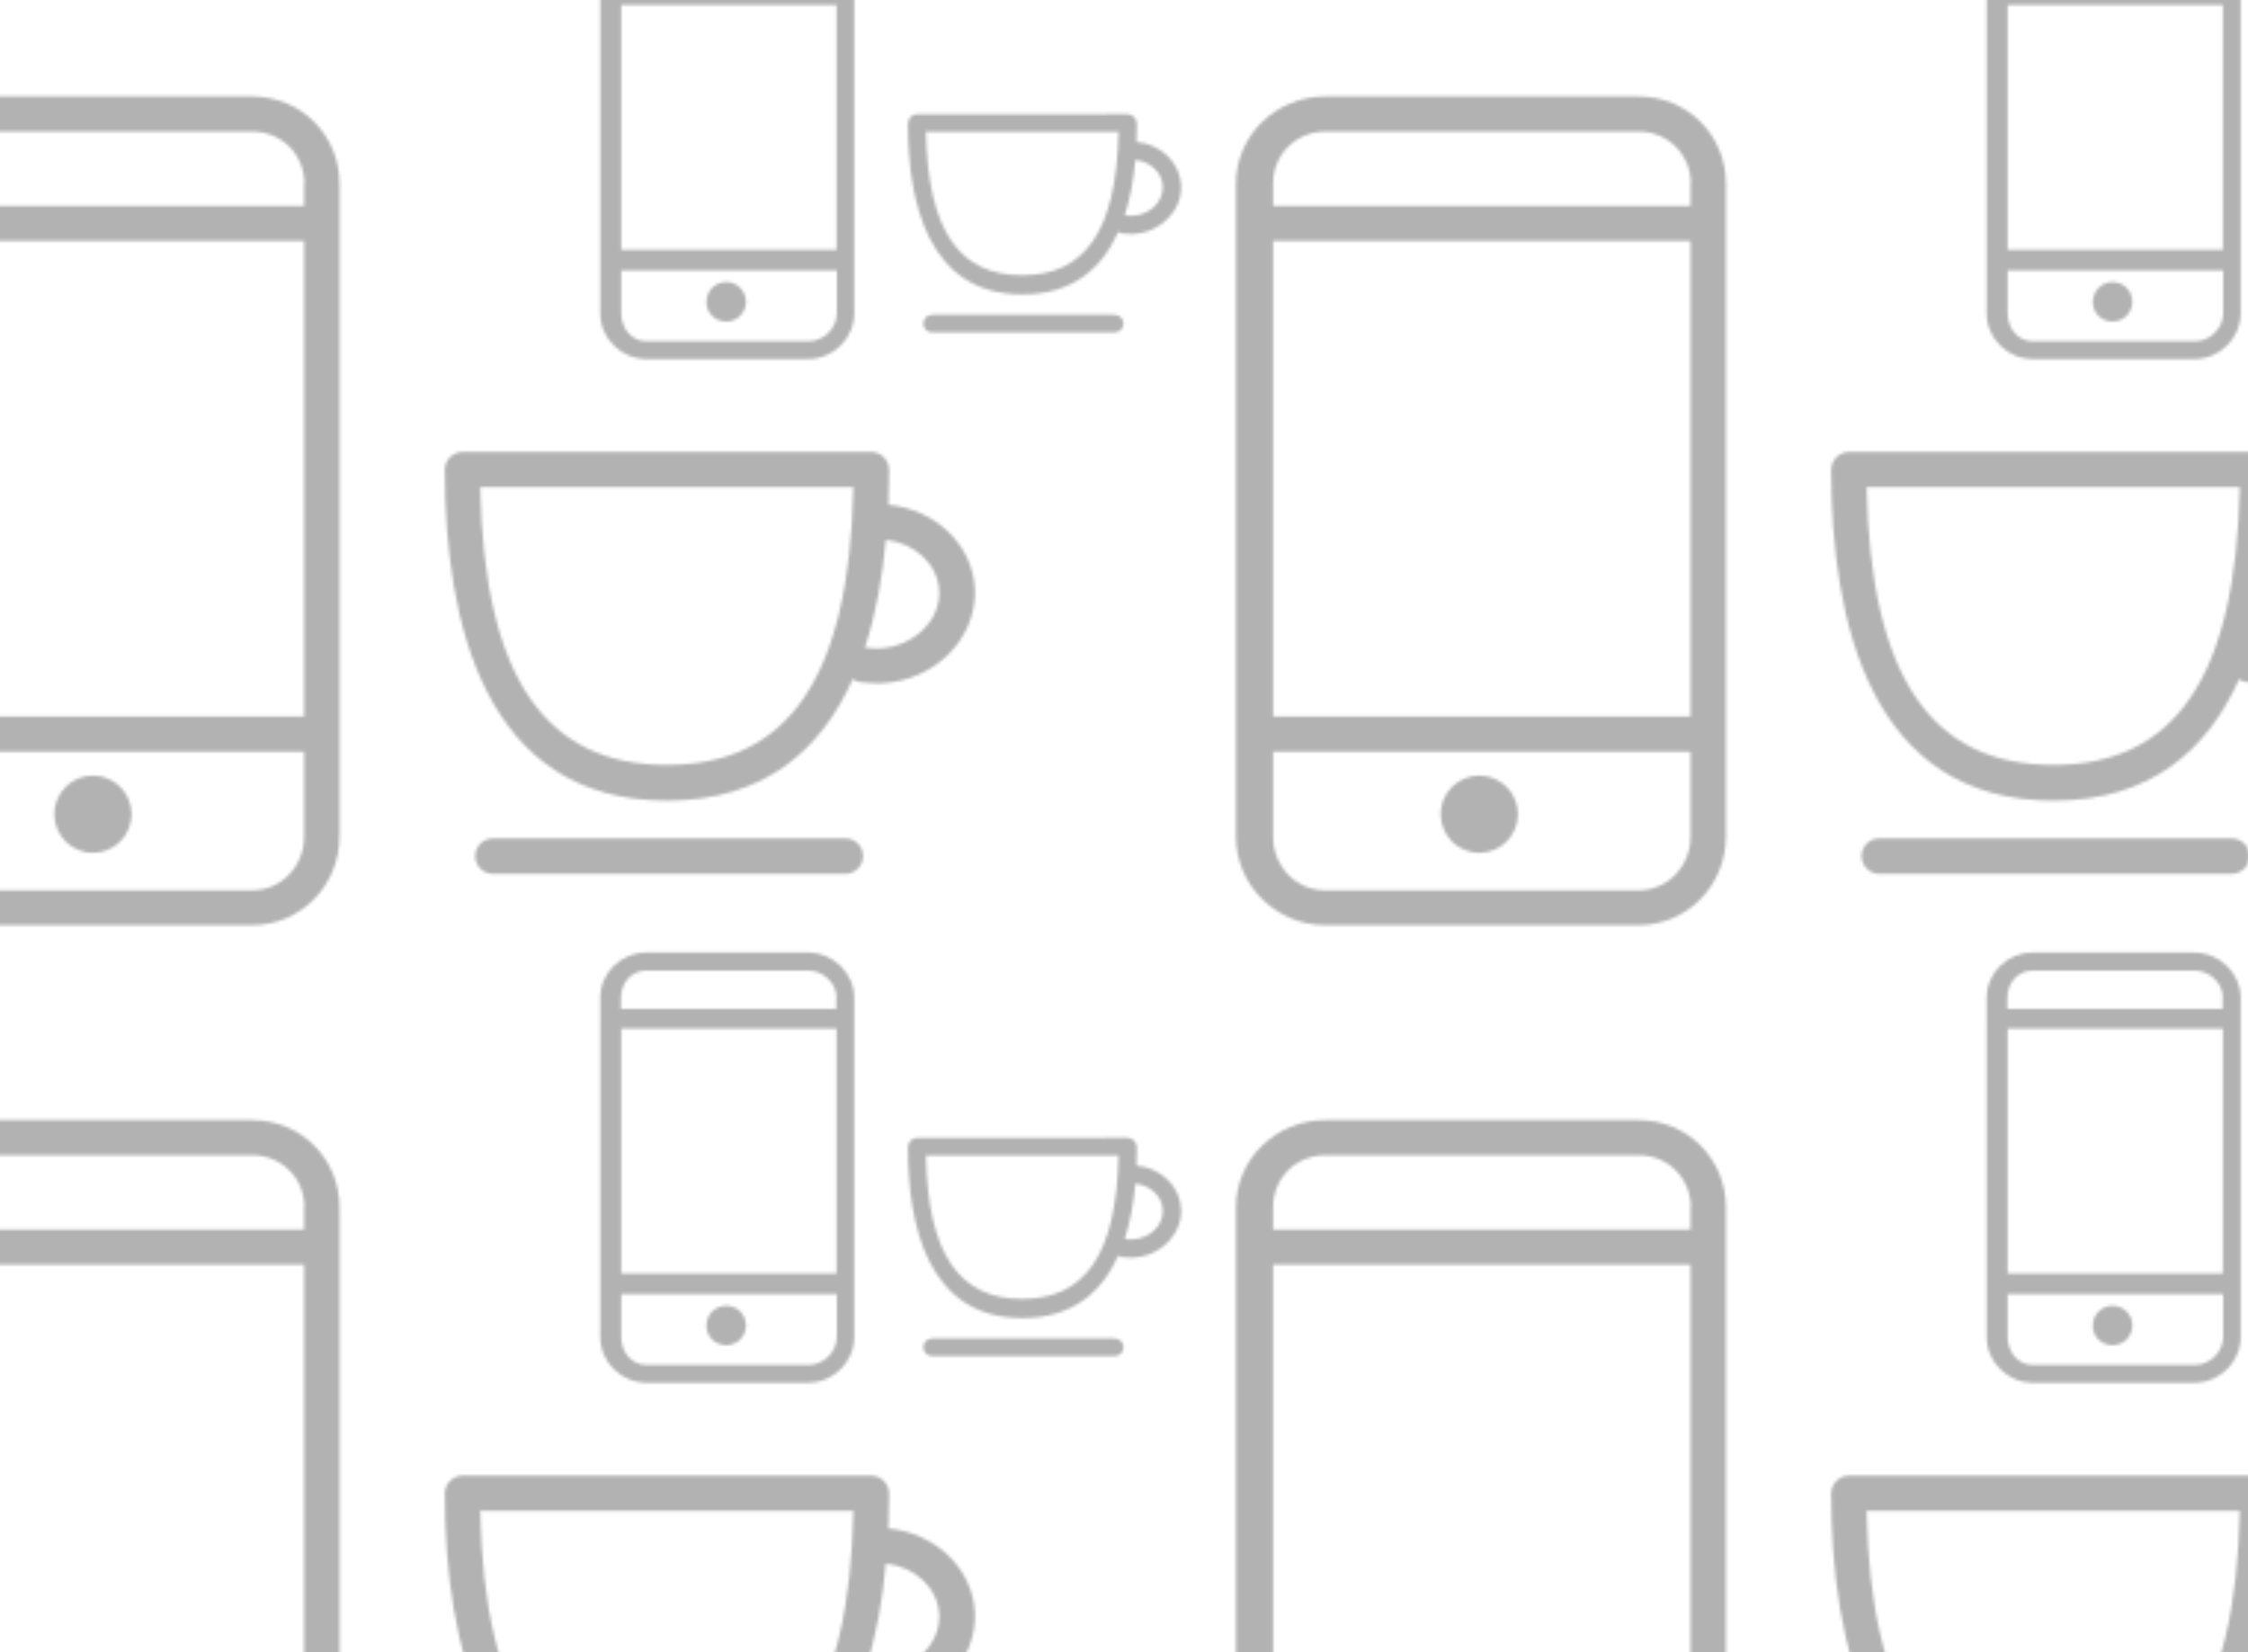 <?xml version="1.0" encoding="utf-8"?>
<!-- Generator: Adobe Illustrator 18.1.1, SVG Export Plug-In . SVG Version: 6.00 Build 0)  -->
<svg version="1.1" id="Layer_1" xmlns="http://www.w3.org/2000/svg" xmlns:xlink="http://www.w3.org/1999/xlink" x="0px" y="0px"
	 width="762.1px" height="560px" viewBox="0 0 762.1 560" enable-background="new 0 0 762.1 560" xml:space="preserve">
<pattern  x="-2445.3" width="470" height="346.3" patternUnits="userSpaceOnUse" id="New_Pattern_5" viewBox="67 -468 470 346.3" overflow="visible">
	<g>
		<polygon fill="none" points="67,-468 537,-468 537,-121.7 67,-121.7 		"/>
		<g>
			<g>
				<path fill="#B2B2B2" d="M451.9-129.7v7.1v89.1v18.1C451.9-7,444.8,0,436.3,0h-54.9c-8.5,0-15.6-7-15.6-15.5v-18.1v-89.1v-7.1
					c0-8.5,7.1-15.3,15.6-15.3h54.9C444.8-145,451.9-138.2,451.9-129.7z M445.9-30h-73v14.5c0,5.1,3.5,9.5,8.6,9.5h54.9
					c5.1,0,9.6-4.4,9.6-9.5V-30z M445.9-120h-73v83h73V-120z M445.9-129.7c0-5.1-4.5-9.3-9.6-9.3h-54.9c-5.1,0-8.6,4.2-8.6,9.3v3.7
					h73V-129.7z"/>
			</g>
		</g>
		<g>
			<g>
				<path fill="#B2B2B2" d="M277.4-405.8v13.7v172.7v35c0,16.5-13.1,30-29.6,30H141.5c-16.5,0-30.2-13.5-30.2-30v-35V-392v-13.7
					c0-16.5,13.7-29.6,30.2-29.6h106.3C264.3-435.3,277.4-422.2,277.4-405.8z M265.5-213.2H123.9v28.9c0,9.9,7.7,18.1,17.6,18.1
					h106.3c9.9,0,17.6-8.2,17.6-18.1V-213.2z M265.5-386.3H123.9v161.2h141.5V-386.3z M265.5-405.8c0-9.9-7.8-17.6-17.6-17.6H141.5
					c-9.9,0-17.6,7.8-17.6,17.6v7.6h141.5V-405.8z"/>
				<path fill="#B2B2B2" d="M193.8-178.9c7.2,0,13.1-5.9,13.1-13.1c0-7.2-5.9-13.1-13.1-13.1s-13.1,5.9-13.1,13.1
					C180.8-184.7,186.6-178.9,193.8-178.9z"/>
				<path fill="#B2B2B2" d="M448.9-183.8H329.4c-3.3,0-6,2.7-6,6c0,3.3,2.7,6,6,6h119.5c3.3,0,6-2.7,6-6
					C454.9-181.1,452.2-183.8,448.9-183.8z"/>
				<path fill="#B2B2B2" d="M461.3-236.4c-0.6,0-1.2,0-1.9,0c-1.9,0-3.8-0.2-5.6-0.4c-0.9-0.1-1.7-0.5-2.4-1
					c-10.7,23.9-29.9,41.2-63,41.2c-62.2,0-75.3-61-75.3-112.1c0-3.3,2.7-6.1,6-6.1h138.6c3.3,0,6,2.8,6,6.1c0,3.8-0.1,7.9-0.2,11.8
					c15.8,1.6,28.5,13.4,29.3,28.5C493.5-251.7,479.4-237.3,461.3-236.4z M451.6-302.9H325.1c1.3,65.2,22.5,94.2,63.3,94.2
					C429.1-208.7,450.3-237.7,451.6-302.9z M480.7-267.8c-0.5-9-8.2-16.1-18.1-17.2c-1.1,12.5-3.3,25-7.1,36.5c0,0,0.1,0,0.1,0
					c1.6,0.3,3.3,0.3,5,0.3C472.2-248.9,481.2-257.7,480.7-267.8z"/>
			</g>
			<g>
				<path fill="#B2B2B2" d="M451.9-476.1v7.1v89.1v18.1c0,8.5-7.1,15.5-15.6,15.5h-54.9c-8.5,0-15.6-7-15.6-15.5v-18.1V-469v-7.1
					c0-8.5,7.1-15.3,15.6-15.3h54.9C444.8-491.3,451.9-484.6,451.9-476.1z M445.9-376.3h-73v14.5c0,5.1,3.5,9.5,8.6,9.5h54.9
					c5.1,0,9.6-4.4,9.6-9.5V-376.3z M445.9-466.3h-73v83h73V-466.3z M445.9-476.1c0-5.1-4.5-9.3-9.6-9.3h-54.9
					c-5.1,0-8.6,4.2-8.6,9.3v3.7h73V-476.1z"/>
				<path fill="#B2B2B2" d="M408.5-359c3.7,0,6.7-3,6.7-6.7c0-3.7-3-6.7-6.7-6.7c-3.7,0-6.7,3-6.7,6.7
					C401.7-362,404.7-359,408.5-359z"/>
				<path fill="#B2B2B2" d="M540.1-361.3h-61.7c-1.7,0-3.1,1.3-3.1,3s1.4,3,3.1,3h61.7c1.7,0,3.1-1.3,3.1-3S541.8-361.3,540.1-361.3
					z"/>
				<path fill="#B2B2B2" d="M546.5-388.7c-0.3,0-0.6,0-1,0c-1,0-1.9-0.1-2.9-0.2c-0.5-0.1-0.9-0.3-1.2-0.5
					c-5.5,12.3-15.4,21.2-32.5,21.2c-32.1,0-38.8-31.5-38.8-57.9c0-1.7,1.4-3.2,3.1-3.2h71.5c1.7,0,3.1,1.5,3.1,3.2
					c0,2,0,4.1-0.1,6.2c8.2,0.8,14.7,6.9,15.1,14.7C563.1-396.6,555.8-389.2,546.5-388.7z M541.5-423.3h-65.3
					c0.7,34,11.6,48.6,32.6,48.6C529.9-374.7,540.8-389.3,541.5-423.3z M556.5-404.9c-0.2-4.6-4.2-8.3-9.3-8.9
					c-0.6,6.5-1.7,12.9-3.6,18.8c0,0,0,0,0.1,0c0.8,0.1,1.7,0.2,2.6,0.1C552.1-395.1,556.8-399.7,556.5-404.9z"/>
			</g>
		</g>
		<g>
			<g>
				<path fill="#B2B2B2" d="M70.1-361.3H8.4c-1.7,0-3.1,1.3-3.1,3s1.4,3,3.1,3h61.7c1.7,0,3.1-1.3,3.1-3S71.8-361.3,70.1-361.3z"/>
				<path fill="#B2B2B2" d="M76.5-388.7c-0.3,0-0.6,0-1,0c-1,0-1.9-0.1-2.9-0.2c-0.5-0.1-0.9-0.3-1.2-0.5
					c-5.5,12.3-15.4,21.2-32.5,21.2C6.7-368.2,0-399.7,0-426.1c0-1.7,1.4-3.2,3.1-3.2h71.5c1.7,0,3.1,1.5,3.1,3.2c0,2,0,4.1-0.1,6.2
					c8.2,0.8,14.7,6.9,15.1,14.7C93.1-396.6,85.8-389.2,76.5-388.7z M71.5-423.3H6.2c0.7,34,11.6,48.6,32.6,48.6
					C59.9-374.7,70.8-389.3,71.5-423.3z M86.5-404.9c-0.2-4.6-4.2-8.3-9.3-8.9c-0.6,6.5-1.7,12.9-3.6,18.8c0,0,0,0,0.1,0
					c0.8,0.1,1.7,0.2,2.6,0.1C82.1-395.1,86.8-399.7,86.5-404.9z"/>
			</g>
		</g>
	</g>
</pattern>
<rect x="0" fill="url(#New_Pattern_5)" width="762.1" height="560"/>
</svg>
